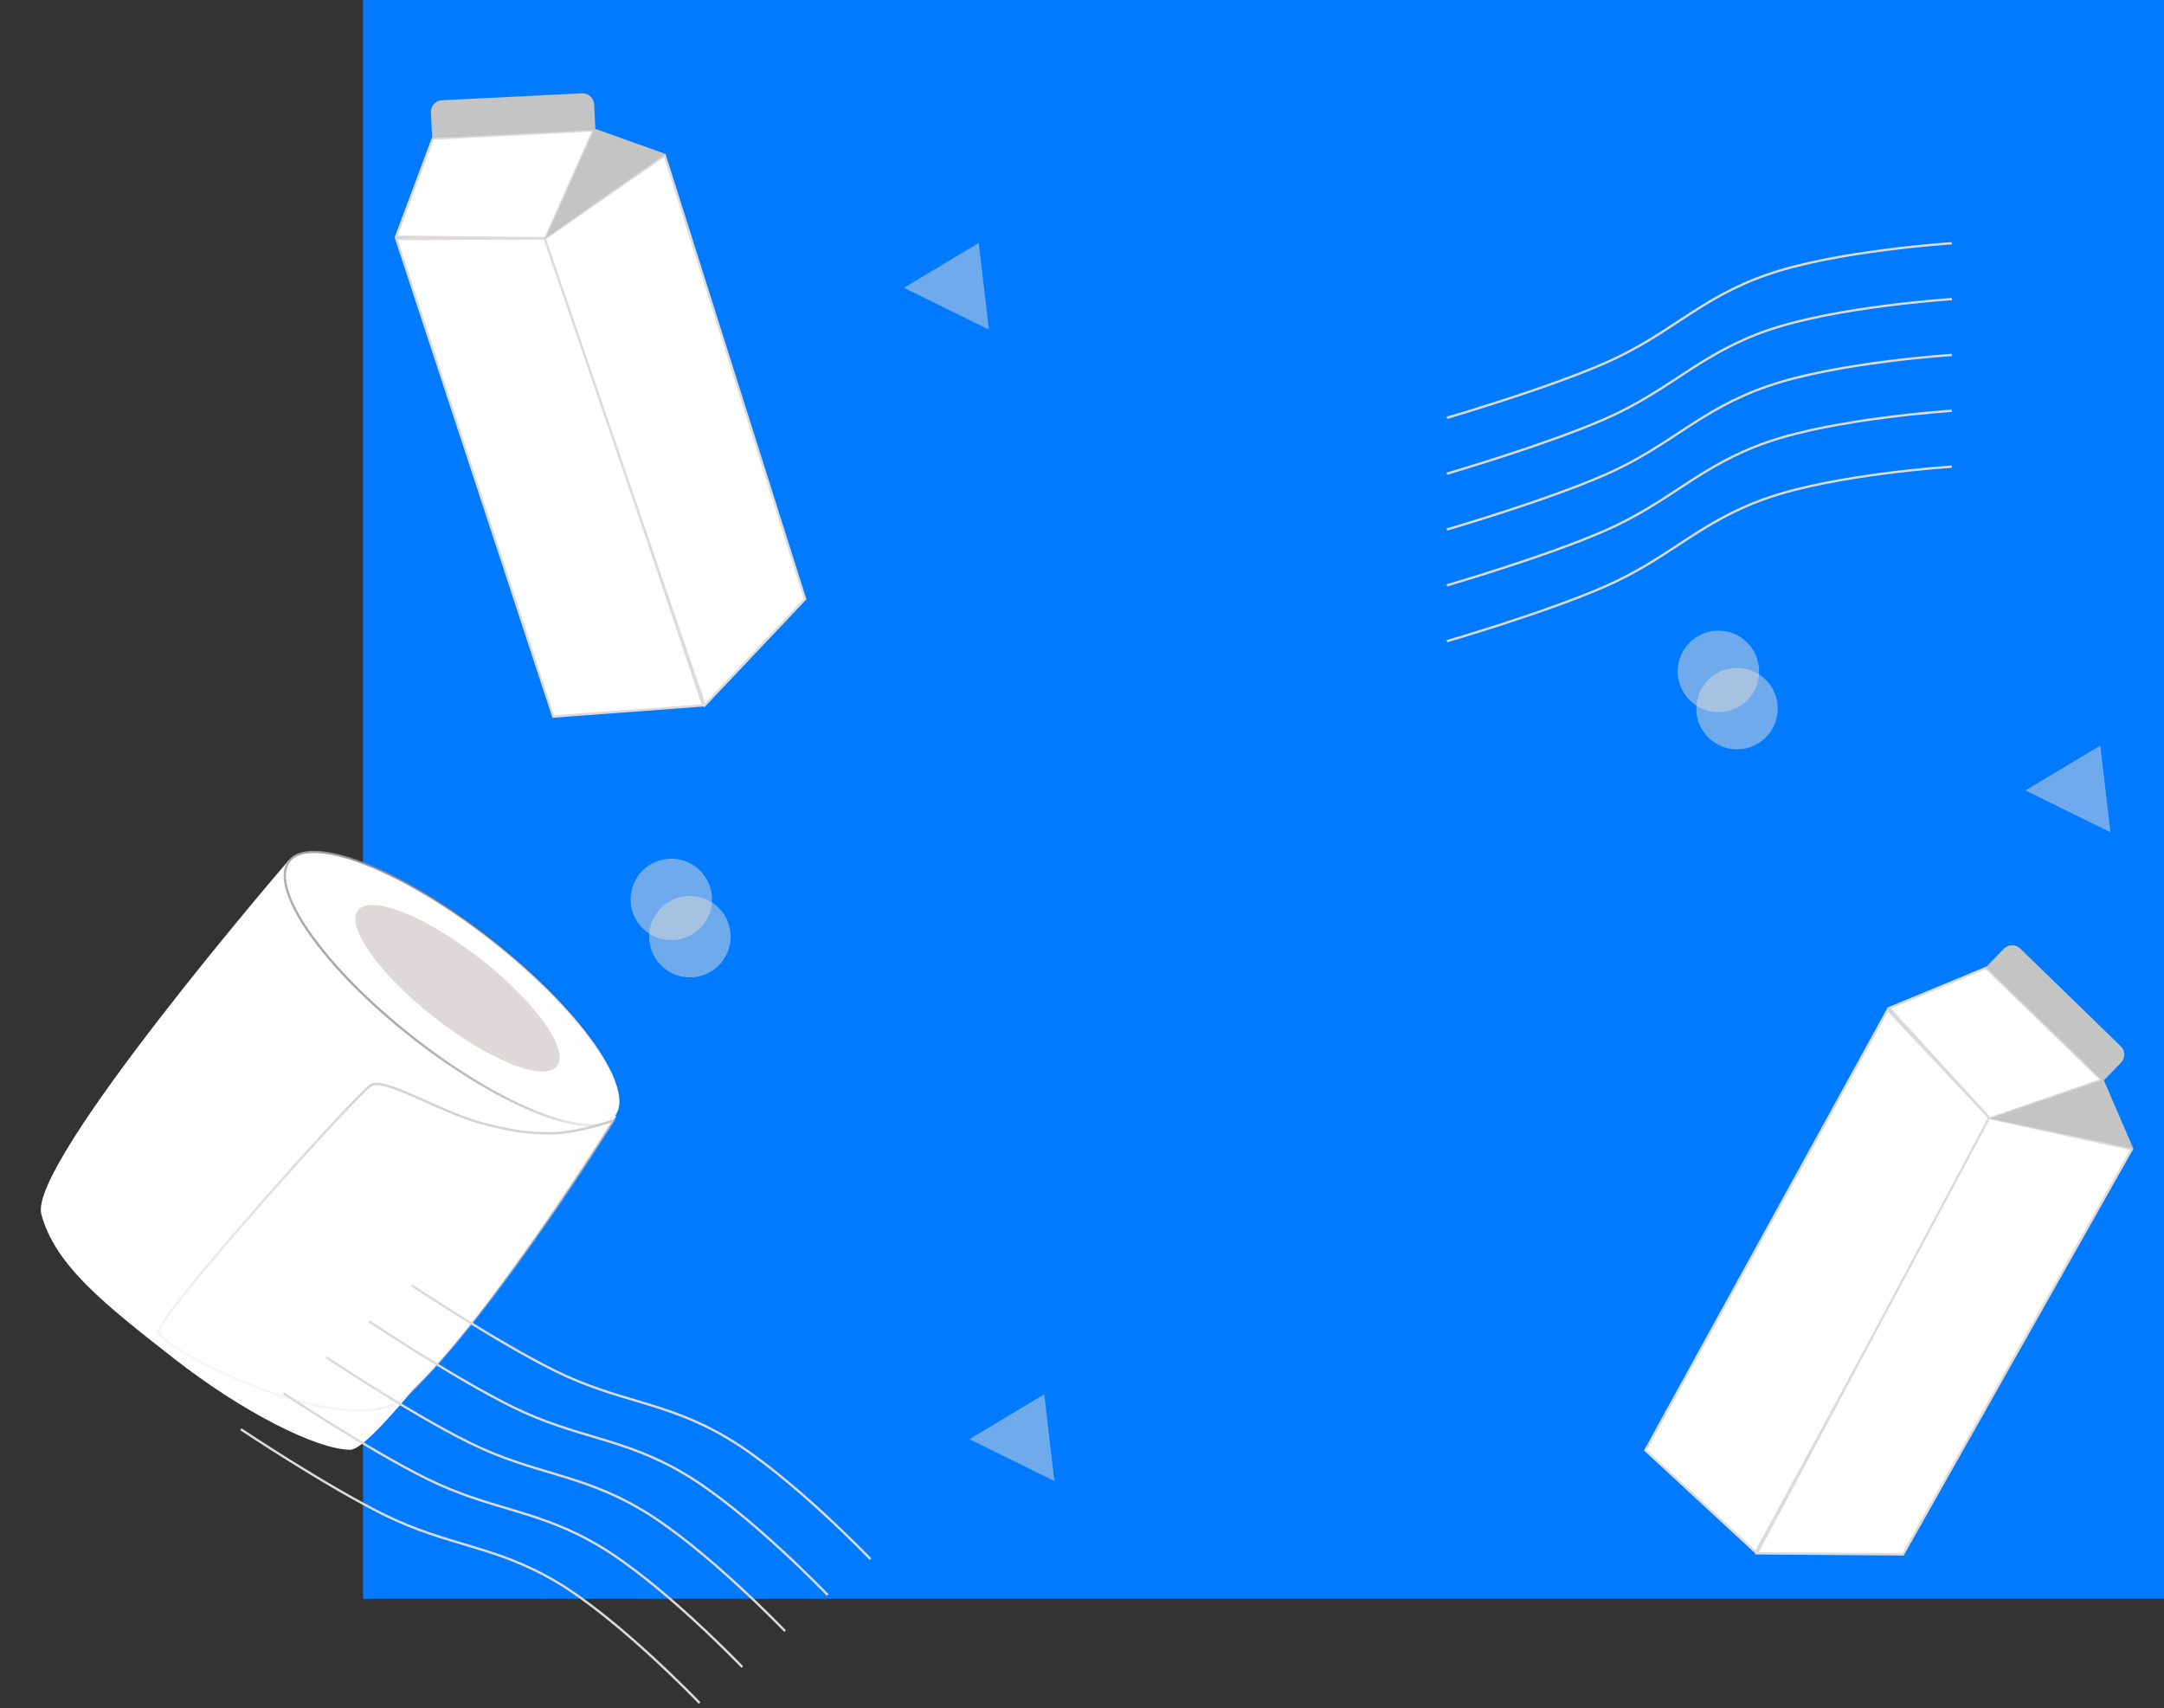 <svg width="930" height="734" viewBox="0 0 930 734" fill="none" xmlns="http://www.w3.org/2000/svg">
<rect x="0" y="0" width="930" height="734" fill="#333333" stroke="none"/>
<rect x="156" width="774" height="687" fill="#007BFF"/>
<path d="M124.147 369.608L264.864 479.719C264.864 479.719 165.166 623.159 150.519 623C135.871 622.84 104.004 606.662 74.617 583.667C45.23 560.672 23.557 543.713 17.756 521.718C11.954 499.723 124.147 369.608 124.147 369.608Z" fill="#FEFEFE"/>
<path d="M264.319 479.567C262.127 482.369 258.131 483.668 252.606 483.473C247.095 483.278 240.174 481.597 232.298 478.581C216.553 472.553 197.102 461.235 177.692 446.046C158.282 430.858 142.619 414.7 132.981 400.866C128.16 393.946 124.864 387.633 123.35 382.33C121.832 377.014 122.131 372.823 124.324 370.021C126.517 367.219 130.512 365.92 136.037 366.116C141.549 366.311 148.47 367.992 156.346 371.007C172.091 377.035 191.541 388.354 210.951 403.542C230.361 418.731 246.025 434.889 255.663 448.722C260.483 455.642 263.779 461.956 265.294 467.259C266.812 472.575 266.512 476.765 264.319 479.567Z" fill="#FEFEFE" stroke="url(#paint0_linear)"/>
<path d="M68.147 572.552C67.252 565.815 153.323 469.996 159.412 466.337C165.502 462.678 189.425 478.358 208.84 483.146C219.842 485.859 225.546 486.976 236.881 486.998C247.534 487.019 263.624 481.578 263.624 481.578C263.624 481.578 211.439 565.46 175.318 599.464C150.962 622.392 69.043 579.288 68.147 572.552Z" fill="#FEFEFE" stroke="url(#paint1_linear)"/>
<ellipse cx="196.618" cy="424.668" rx="54.321" ry="16.015" transform="rotate(38.043 196.618 424.668)" fill="#BFB5B5" fill-opacity="0.5"/>
<path d="M621.837 179.527C621.837 179.527 663.874 167.321 689.5 156.141C718.034 143.693 730.093 128.216 759.5 118C789.186 107.688 838.837 104.527 838.837 104.527" stroke="#DEDADA"/>
<path d="M176.922 552.321C176.922 552.321 213.341 576.607 238.401 589.003C266.305 602.807 285.911 602.058 312.67 617.967C339.682 634.027 374.087 669.964 374.087 669.964" stroke="#DEDADA"/>
<path d="M621.837 203.527C621.837 203.527 663.874 191.321 689.5 180.141C718.034 167.693 730.093 152.216 759.5 142C789.186 131.688 838.837 128.527 838.837 128.527" stroke="#DEDADA"/>
<path d="M158.567 567.783C158.567 567.783 194.986 592.069 220.045 604.466C247.949 618.269 267.555 617.52 294.314 633.429C321.327 649.489 355.731 685.426 355.731 685.426" stroke="#DEDADA"/>
<path d="M621.837 227.527C621.837 227.527 663.874 215.321 689.5 204.141C718.034 191.693 730.093 176.216 759.5 166C789.186 155.688 838.837 152.527 838.837 152.527" stroke="#DEDADA"/>
<path d="M140.211 583.245C140.211 583.245 176.63 607.531 201.69 619.928C229.594 633.731 249.2 632.982 275.959 648.891C302.972 664.952 337.376 700.888 337.376 700.888" stroke="#DEDADA"/>
<path d="M621.837 251.527C621.837 251.527 663.874 239.321 689.5 228.141C718.034 215.693 730.093 200.216 759.5 190C789.186 179.688 838.837 176.527 838.837 176.527" stroke="#DEDADA"/>
<path d="M121.856 598.708C121.856 598.708 158.275 622.994 183.334 635.39C211.238 649.194 230.844 648.445 257.603 664.354C284.616 680.414 319.021 716.351 319.021 716.351" stroke="#DEDADA"/>
<path d="M621.837 275.527C621.837 275.527 663.874 263.321 689.5 252.141C718.034 239.693 730.093 224.216 759.5 214C789.186 203.688 838.837 200.527 838.837 200.527" stroke="#DEDADA"/>
<path d="M707.112 623.19L811.235 433.948L855.56 481.028L754.545 667.036L707.112 623.19Z" fill="white" stroke="#DEDADA"/>
<path d="M811.887 433.181L853.472 415.963L903.118 464.05L855.158 480.579L811.887 433.181Z" fill="white" stroke="#DEDADA"/>
<path d="M817.854 667.938L916.176 493.829L854.821 480.453L755.017 667.491L817.854 667.938Z" fill="white" stroke="#DEDADA"/>
<path d="M904.023 463.884L916.828 493.567L855.061 480.635L904.023 463.884Z" fill="#C4C4C4"/>
<path d="M861.152 407.713C863.077 405.733 866.242 405.688 868.222 407.612L911.419 449.592C913.399 451.516 913.445 454.682 911.52 456.662L903.821 464.585L853.453 415.636L861.152 407.713Z" fill="#C4C4C4"/>
<path d="M237.774 307.919L170.342 102.719L235.003 102.397L302.189 303.119L237.774 307.919Z" fill="white" stroke="#DEDADA"/>
<path d="M170.227 101.719L185.986 59.559L255.013 56.033L234.402 102.385L170.227 101.719Z" fill="white" stroke="#DEDADA"/>
<path d="M346.017 257.424L285.699 66.786L234.08 102.546L302.845 303.084L346.017 257.424Z" fill="white" stroke="#DEDADA"/>
<path d="M255.507 55.257L285.952 66.13L234.376 102.494L255.507 55.257Z" fill="#C4C4C4"/>
<path d="M185.188 48.316C185.052 45.558 187.177 43.212 189.935 43.076L250.097 40.102C252.855 39.965 255.201 42.091 255.337 44.849L255.883 55.882L185.734 59.35L185.188 48.316Z" fill="#C4C4C4"/>
<path d="M448.772 599.158L453.123 636.407L416.603 618.434L448.772 599.158Z" fill="#DEDADA" fill-opacity="0.5"/>
<path d="M420.631 104.377L424.982 141.626L388.462 123.653L420.631 104.377Z" fill="#DEDADA" fill-opacity="0.5"/>
<path d="M902.631 320.377L906.982 357.626L870.462 339.653L902.631 320.377Z" fill="#DEDADA" fill-opacity="0.5"/>
<circle cx="288.5" cy="386.5" r="17.5" fill="#DEDADA" fill-opacity="0.5"/>
<circle cx="738.5" cy="288.5" r="17.5" fill="#DEDADA" fill-opacity="0.5"/>
<circle cx="296.5" cy="402.5" r="17.5" fill="#DEDADA" fill-opacity="0.5"/>
<circle cx="746.5" cy="304.5" r="17.5" fill="#DEDADA" fill-opacity="0.5"/>
<path d="M103.5 614.17C103.5 614.17 139.919 638.456 164.979 650.853C192.883 664.656 212.489 663.907 239.248 679.816C266.261 695.877 300.665 731.813 300.665 731.813" stroke="#DEDADA"/>
<defs>
<linearGradient id="paint0_linear" x1="90.92" y1="383.453" x2="271.183" y2="487.411" gradientUnits="userSpaceOnUse">
<stop stop-color="#C1B9B9"/>
<stop offset="1" stop-opacity="0"/>
</linearGradient>
<linearGradient id="paint1_linear" x1="223.667" y1="463.146" x2="154.656" y2="649.32" gradientUnits="userSpaceOnUse">
<stop stop-color="#BFB5B5" stop-opacity="0.71"/>
<stop offset="1" stop-color="#BFB5B5" stop-opacity="0"/>
</linearGradient>
</defs>
</svg>
